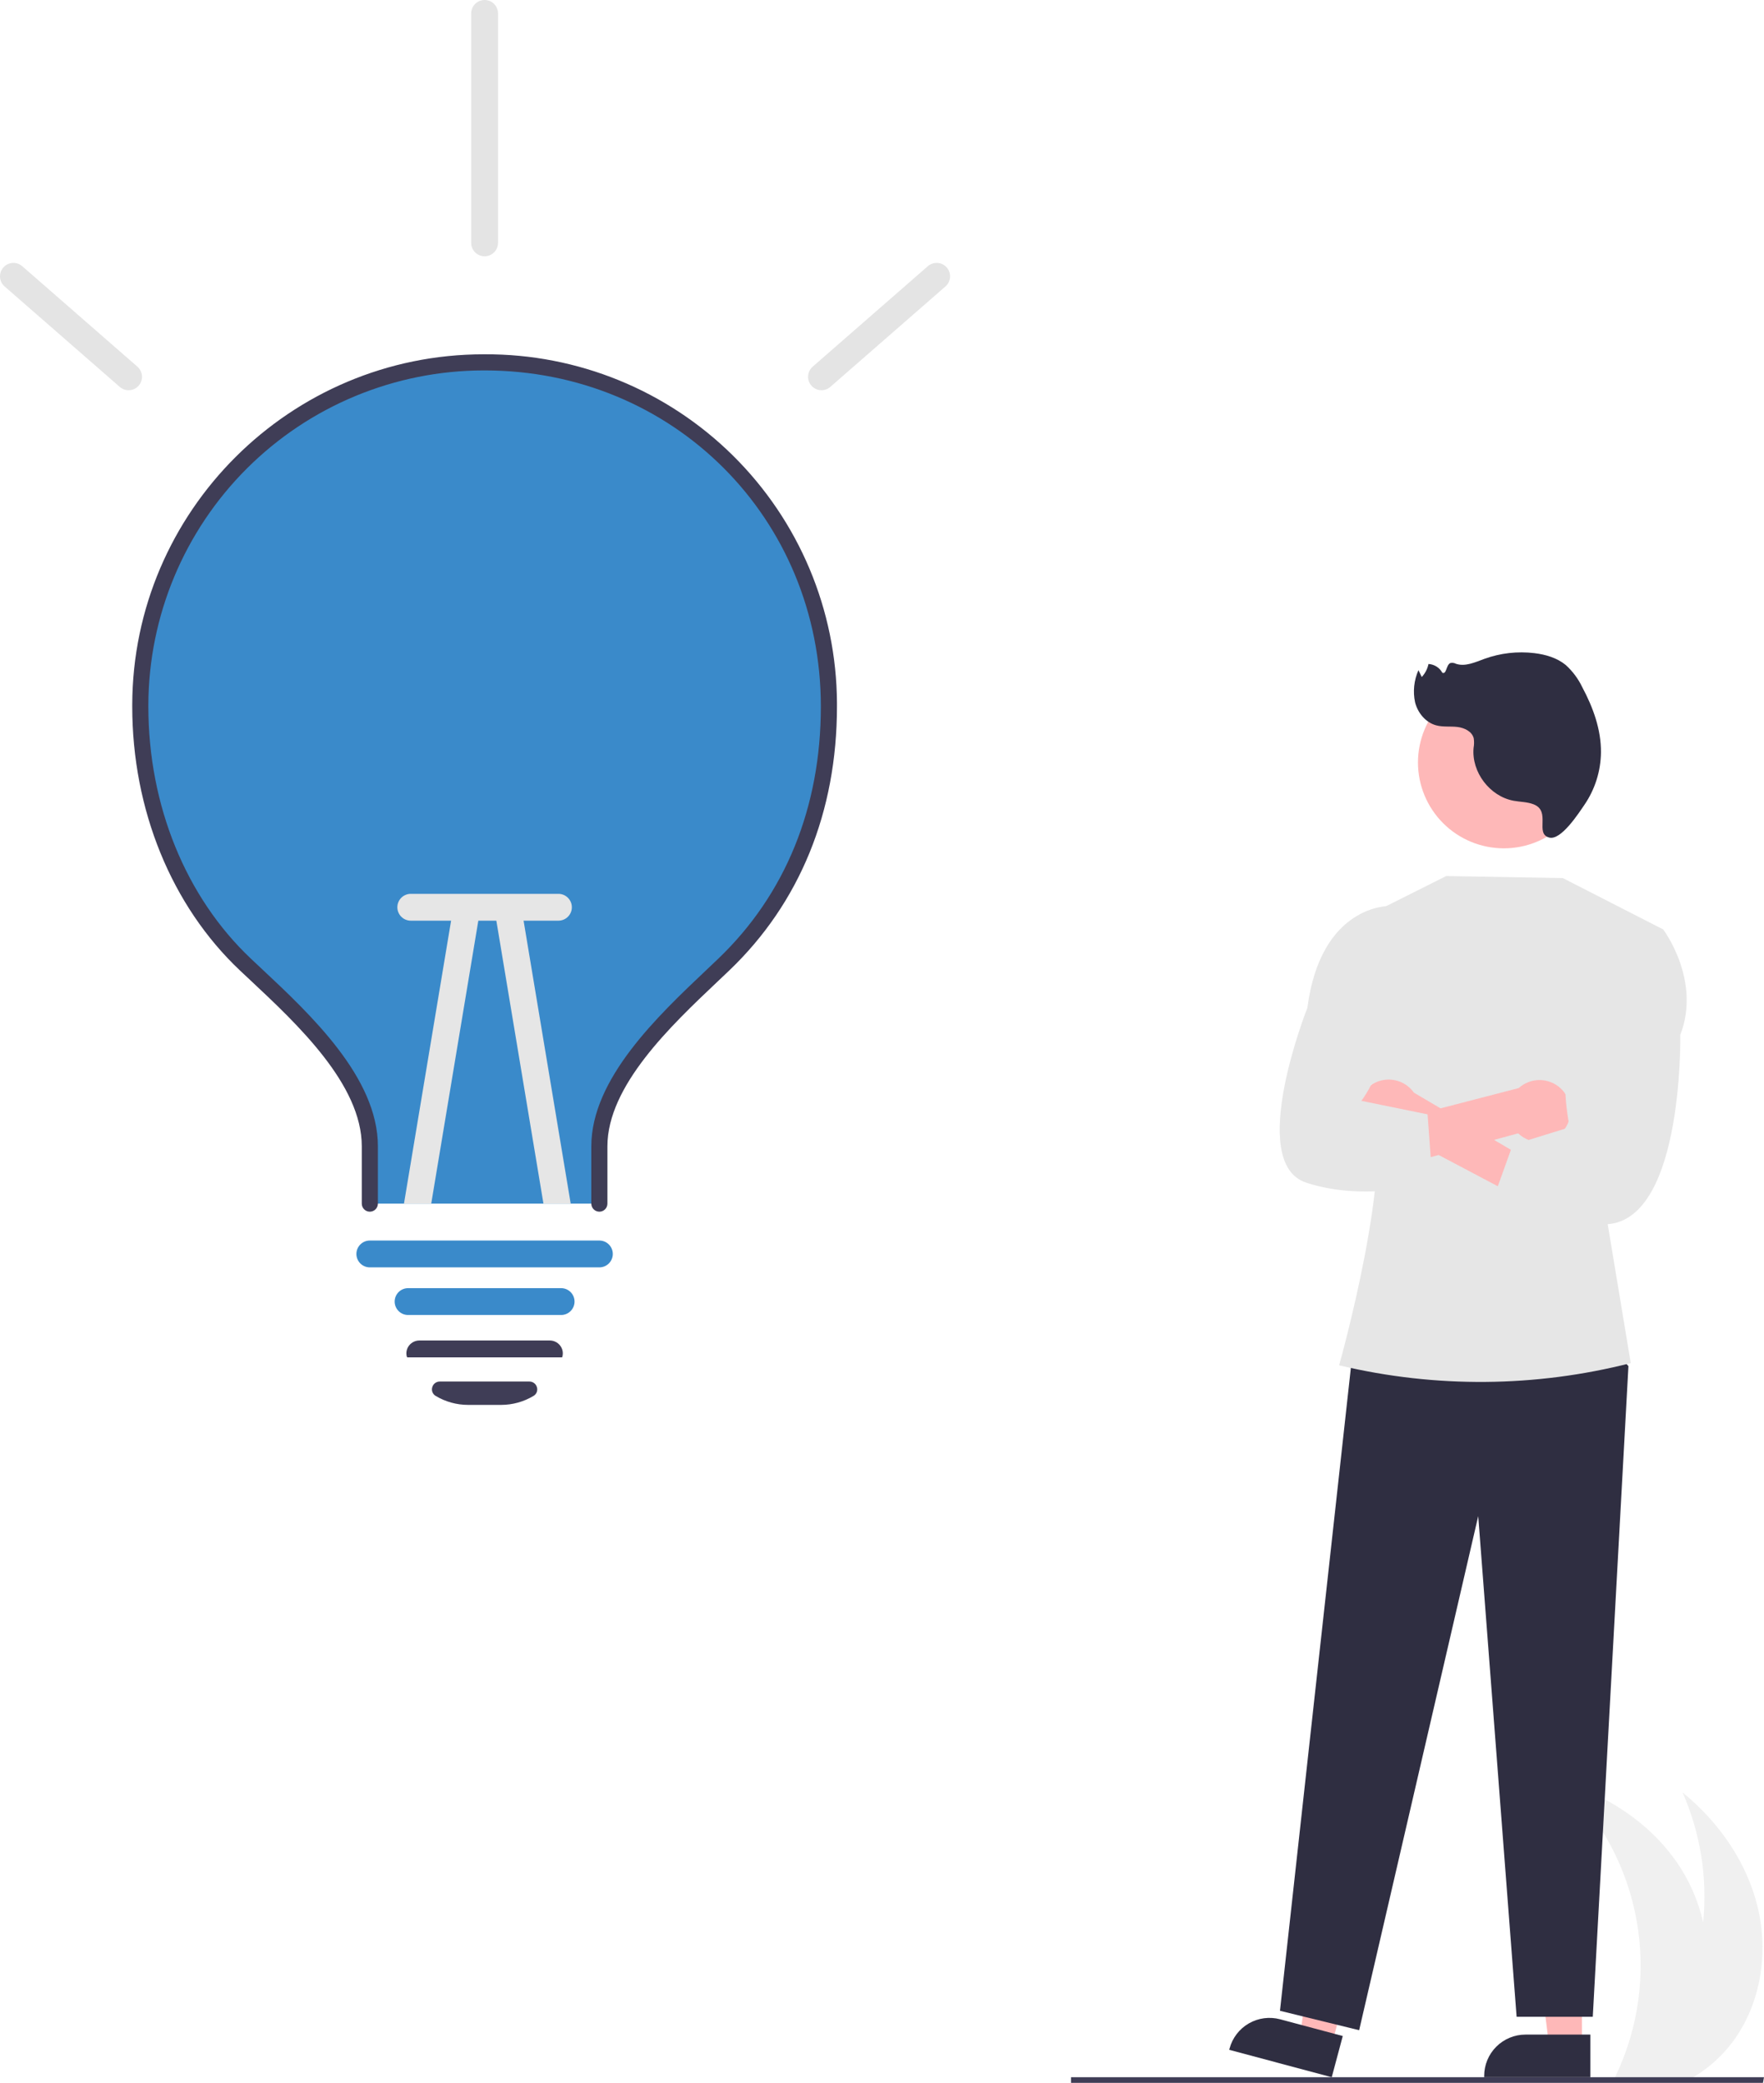 <svg width="610" height="720" viewBox="0 0 610 720" fill="none" xmlns="http://www.w3.org/2000/svg">
<g clip-path="url(#clip0_205_1000)">
<path d="M599.291 705.648C595.841 710.294 591.564 714.266 586.674 717.364C585.634 718.023 584.567 718.645 583.48 719.22H557.921C558.227 718.607 558.525 717.986 558.813 717.364C566.737 700.655 569.222 681.884 565.918 663.69C562.614 645.497 553.688 628.795 540.393 615.933C555.841 620.701 570.12 629.997 579.46 643.179C583.998 649.598 587.226 656.849 588.958 664.515C590.501 649.183 588.048 633.712 581.837 619.607C594.38 629.802 604.147 643.763 607.87 659.478C611.592 675.202 608.891 692.651 599.291 705.648Z" fill="#F0F0F0"/>
<path d="M609.645 720H370.358V718.046H610L609.645 720Z" fill="#3F3D56"/>
<path d="M286.645 244.227C286.645 280.072 274.112 310.676 250.261 333.45C233.336 349.619 207.266 372.282 207.266 396.244V416.068H127.887V396.244C127.887 372.032 101.715 349.322 84.892 333.45C61.58 311.474 48.508 278.792 48.508 244.227V243.494C48.61 211.944 61.25 181.726 83.648 159.487C106.046 137.248 136.368 124.809 167.943 124.906C199.519 125.003 229.763 137.629 252.023 160.005C274.284 182.381 286.737 212.676 286.645 244.227Z" fill="#3A8ACA"/>
<path d="M207.265 418.852C206.526 418.852 205.818 418.559 205.296 418.037C204.773 417.515 204.48 416.807 204.48 416.069V396.241C204.48 372.933 227.485 351.175 244.284 335.288C245.676 333.968 247.033 332.69 248.334 331.442C271.572 309.245 283.855 279.088 283.855 244.229C283.855 179.079 232.78 128.045 167.578 128.045H167.25C136.565 128.079 107.143 140.251 85.415 161.901C63.687 183.55 51.422 212.915 51.301 243.575V244.224C51.301 278.362 64.242 310.147 86.808 331.431C87.951 332.51 89.139 333.621 90.358 334.761C107.373 350.679 130.676 372.478 130.676 396.242V416.069C130.676 416.807 130.382 417.515 129.86 418.037C129.338 418.559 128.629 418.852 127.891 418.852C127.152 418.852 126.443 418.559 125.921 418.037C125.399 417.515 125.105 416.807 125.105 416.069V396.241C125.105 374.891 102.823 354.045 86.55 338.818C85.326 337.674 84.137 336.559 82.984 335.474C59.31 313.143 45.731 279.884 45.731 244.225V243.557C45.916 176.723 100.4 122.475 167.241 122.475H167.586C199.732 122.308 230.629 134.908 253.478 157.502C276.327 180.097 289.258 210.836 289.425 242.957C289.427 243.381 289.427 243.805 289.425 244.229C289.425 280.644 276.547 312.193 252.185 335.466C250.876 336.715 249.514 338.004 248.113 339.329C232.051 354.522 210.048 375.329 210.048 396.241V416.069C210.048 416.807 209.754 417.515 209.232 418.037C208.71 418.559 208.001 418.852 207.262 418.852H207.265Z" fill="#3F3D56"/>
<path d="M194.037 454.562H141.118C139.886 454.562 138.706 454.074 137.835 453.204C136.965 452.334 136.476 451.154 136.476 449.924C136.476 448.694 136.965 447.514 137.835 446.644C138.706 445.774 139.886 445.286 141.118 445.286H194.037C195.268 445.286 196.449 445.774 197.32 446.644C198.19 447.514 198.679 448.694 198.679 449.924C198.679 451.154 198.19 452.334 197.32 453.204C196.449 454.074 195.268 454.562 194.037 454.562Z" fill="#3A8ACA"/>
<path d="M173.268 485.639H161.879C157.923 485.642 154.041 484.567 150.65 482.531C150.148 482.238 149.758 481.785 149.545 481.244C149.331 480.703 149.306 480.106 149.473 479.549C149.626 478.977 149.964 478.472 150.434 478.113C150.905 477.753 151.481 477.559 152.074 477.562H183.073C183.665 477.559 184.242 477.753 184.712 478.113C185.183 478.472 185.521 478.977 185.674 479.549C185.841 480.106 185.815 480.703 185.602 481.244C185.388 481.785 184.999 482.238 184.496 482.531C181.105 484.567 177.224 485.642 173.268 485.639Z" fill="#3F3D56"/>
<path d="M194.046 469.214L140.813 469.208L140.648 468.855C140.491 468.205 140.484 467.528 140.629 466.876C140.774 466.223 141.066 465.612 141.483 465.09C141.906 464.554 142.445 464.121 143.06 463.824C143.675 463.527 144.35 463.374 145.032 463.375H190.114C190.797 463.374 191.472 463.527 192.086 463.824C192.701 464.122 193.241 464.554 193.664 465.09C194.077 465.606 194.368 466.208 194.515 466.852C194.661 467.496 194.659 468.165 194.509 468.808L194.426 469.166L194.046 469.214Z" fill="#3F3D56"/>
<path d="M44.47 134.893C43.348 134.895 42.264 134.488 41.419 133.75L1.554 98.98C0.641 98.167 0.086 97.026 0.009 95.807C-0.068 94.587 0.341 93.387 1.145 92.466C1.949 91.545 3.085 90.979 4.304 90.89C5.524 90.801 6.73 91.197 7.659 91.992L47.524 126.761C48.236 127.382 48.742 128.206 48.973 129.121C49.204 130.037 49.15 131.002 48.818 131.886C48.486 132.77 47.892 133.532 47.115 134.069C46.338 134.607 45.415 134.895 44.47 134.894V134.893Z" fill="#E4E4E4"/>
<path d="M284.073 134.893C283.128 134.894 282.205 134.606 281.428 134.068C280.651 133.531 280.057 132.769 279.725 131.885C279.392 131 279.338 130.036 279.57 129.12C279.801 128.205 280.306 127.381 281.018 126.76L320.882 91.988C321.812 91.193 323.017 90.797 324.237 90.886C325.457 90.975 326.592 91.541 327.397 92.462C328.201 93.383 328.609 94.583 328.533 95.803C328.456 97.023 327.901 98.163 326.988 98.976L287.122 133.746C286.279 134.485 285.195 134.893 284.073 134.893Z" fill="#E4E4E4"/>
<path d="M207.265 438.101H127.886C126.655 438.101 125.474 437.612 124.604 436.742C123.733 435.873 123.244 434.693 123.244 433.463C123.244 432.232 123.733 431.053 124.604 430.183C125.474 429.313 126.655 428.824 127.886 428.824H207.265C208.496 428.824 209.677 429.313 210.548 430.183C211.418 431.053 211.907 432.232 211.907 433.463C211.907 434.693 211.418 435.873 210.548 436.742C209.677 437.612 208.496 438.101 207.265 438.101Z" fill="#3A8ACA"/>
<path d="M165.627 316.928L149.12 416.068H139.696L156.463 315.407C156.665 314.193 157.342 313.109 158.344 312.393C159.346 311.677 160.591 311.388 161.806 311.59C163.022 311.791 164.107 312.467 164.823 313.468C165.54 314.47 165.829 315.714 165.627 316.928Z" fill="#E6E6E6"/>
<path d="M197.351 416.068H187.927L171.42 316.928C171.218 315.714 171.507 314.47 172.224 313.468C172.94 312.467 174.025 311.791 175.24 311.59C176.456 311.388 177.701 311.677 178.703 312.393C179.705 313.109 180.382 314.193 180.583 315.407L197.351 416.068Z" fill="#E6E6E6"/>
<path d="M137.407 313.616C137.407 312.386 137.896 311.206 138.767 310.337C139.637 309.467 140.818 308.978 142.049 308.978H193.105C194.337 308.978 195.517 309.467 196.388 310.337C197.258 311.206 197.748 312.386 197.748 313.616C197.748 314.847 197.258 316.026 196.388 316.896C195.517 317.766 194.337 318.255 193.105 318.255H142.049C140.818 318.255 139.637 317.766 138.767 316.896C137.896 316.026 137.407 314.847 137.407 313.616Z" fill="#E6E6E6"/>
<path d="M167.577 88.592C166.346 88.592 165.166 88.104 164.295 87.234C163.424 86.364 162.935 85.184 162.935 83.954V4.638C162.935 3.408 163.424 2.228 164.295 1.359C165.166 0.489 166.346 0 167.577 0C168.809 0 169.989 0.489 170.86 1.359C171.73 2.228 172.219 3.408 172.219 4.638V83.954C172.219 85.184 171.73 86.364 170.86 87.234C169.989 88.104 168.809 88.592 167.577 88.592Z" fill="#E4E4E4"/>
<path d="M547.038 707.022H535.657L530.243 663.154H547.04L547.038 707.022Z" fill="#FEB8B8"/>
<path d="M549.941 718.047H513.24V717.583C513.24 713.797 514.745 710.167 517.424 707.491C520.102 704.814 523.735 703.31 527.524 703.31H549.941L549.941 718.047Z" fill="#2F2E41"/>
<path d="M460.568 706.647L449.572 703.709L455.681 659.933L471.91 664.269L460.568 706.647Z" fill="#FEB8B8"/>
<path d="M460.523 718.046L425.068 708.573L425.188 708.125C426.166 704.468 428.559 701.349 431.839 699.454C435.119 697.56 439.018 697.045 442.678 698.022L464.333 703.808L460.523 718.046Z" fill="#2F2E41"/>
<path d="M553.586 461.179L563.12 472.247L550.791 697.153H524.452L511.176 524.095L470.002 701.794L442.621 695.084L467.518 469.382L553.586 461.179Z" fill="#2F2E41"/>
<path d="M473.883 315.975L500.107 302.828L540.434 303.537L575.138 321.28L555.393 419.815L563.922 471.19C530.956 479.59 496.443 479.874 463.343 472.017L463.079 471.954C463.079 471.954 482.681 402.457 474.337 381.248L473.883 315.975Z" fill="#E6E6E6"/>
<path d="M549.749 263.461C549.72 255.599 546.57 248.07 540.991 242.526C535.411 236.983 527.859 233.877 519.991 233.892C512.122 233.906 504.581 237.04 499.022 242.604C493.464 248.169 490.342 255.709 490.342 263.571C490.342 271.433 493.464 278.974 499.022 284.539C504.581 290.103 512.122 293.237 519.991 293.251C527.859 293.266 535.411 290.16 540.991 284.616C546.57 279.073 549.72 271.543 549.749 263.681V263.461Z" fill="#FEB8B8"/>
<path d="M470.264 387.815C470.828 389.263 471.704 390.571 472.828 391.644C473.953 392.718 475.3 393.533 476.773 394.031C478.247 394.528 479.812 394.697 481.358 394.525C482.904 394.353 484.394 393.844 485.722 393.035L538.969 421.16L540.693 408.199L488.953 377.713C487.444 375.574 485.202 374.063 482.652 373.465C480.102 372.867 477.421 373.224 475.118 374.47C472.814 375.715 471.047 377.761 470.153 380.22C469.258 382.68 469.297 385.382 470.263 387.815H470.264Z" fill="#FEB8B8"/>
<path d="M541.221 390.055C540.354 391.345 539.213 392.43 537.881 393.232C536.548 394.034 535.056 394.534 533.509 394.698C531.961 394.861 530.397 394.684 528.926 394.178C527.455 393.672 526.113 392.85 524.995 391.77L466.876 407.572L467.382 391.117L525.195 376.114C527.136 374.357 529.655 373.371 532.274 373.345C534.893 373.319 537.431 374.254 539.406 375.973C541.382 377.692 542.658 380.075 542.992 382.671C543.326 385.266 542.696 387.895 541.221 390.057L541.221 390.055Z" fill="#FEB8B8"/>
<path d="M563.806 321.994L575.137 321.284C575.137 321.284 588.404 338.775 581.046 357.756C581.046 357.756 582.32 425.94 552.937 423.139C523.554 420.337 514.269 420.338 514.269 420.338L523.089 395.755L542.82 389.667C542.82 389.667 536.739 362.863 548.25 351.711L563.806 321.994Z" fill="#E6E6E6"/>
<path d="M481.983 321.395L480.382 313.192C480.382 313.192 456.763 312.635 452.093 348.398C452.093 348.398 430.854 401.917 451.672 408.809C472.489 415.7 495.389 408.809 495.389 408.809L493.665 385.205L470.761 380.536C470.761 380.536 482.594 365.24 476.151 351.971L481.983 321.395Z" fill="#E6E6E6"/>
<path d="M530.33 278.036C528.145 277.18 525.726 277.224 523.417 276.801C515.16 275.281 508.792 266.869 509.576 258.517C509.773 257.435 509.792 256.328 509.63 255.24C509.058 252.857 506.407 251.578 503.971 251.292C501.536 251.007 499.02 251.372 496.651 250.738C492.993 249.76 490.261 246.426 489.334 242.758C488.545 239.027 488.957 235.142 490.511 231.66L491.647 234.027C492.829 232.774 493.635 231.214 493.974 229.525C494.967 229.579 495.929 229.886 496.769 230.418C497.609 230.949 498.298 231.687 498.77 232.561C500.238 233.216 500.059 229.865 501.522 229.202C502.181 229.043 502.876 229.134 503.472 229.456C506.696 230.537 510.116 228.915 513.311 227.753C518.845 225.747 524.774 225.07 530.618 225.777C534.501 226.25 538.421 227.397 541.443 229.877C543.831 232.038 545.773 234.646 547.159 237.552C550.888 244.517 553.698 252.201 553.621 260.103C553.545 266.571 551.554 272.872 547.898 278.211C545.993 280.98 539.84 290.588 535.75 289.531C530.612 288.205 536.48 280.446 530.33 278.036Z" fill="#2F2E41"/>
</g>
<defs>
<clipPath id="clip0_205_1000">
<rect width="610" height="720" fill="white"/>
</clipPath>
</defs>
</svg>
